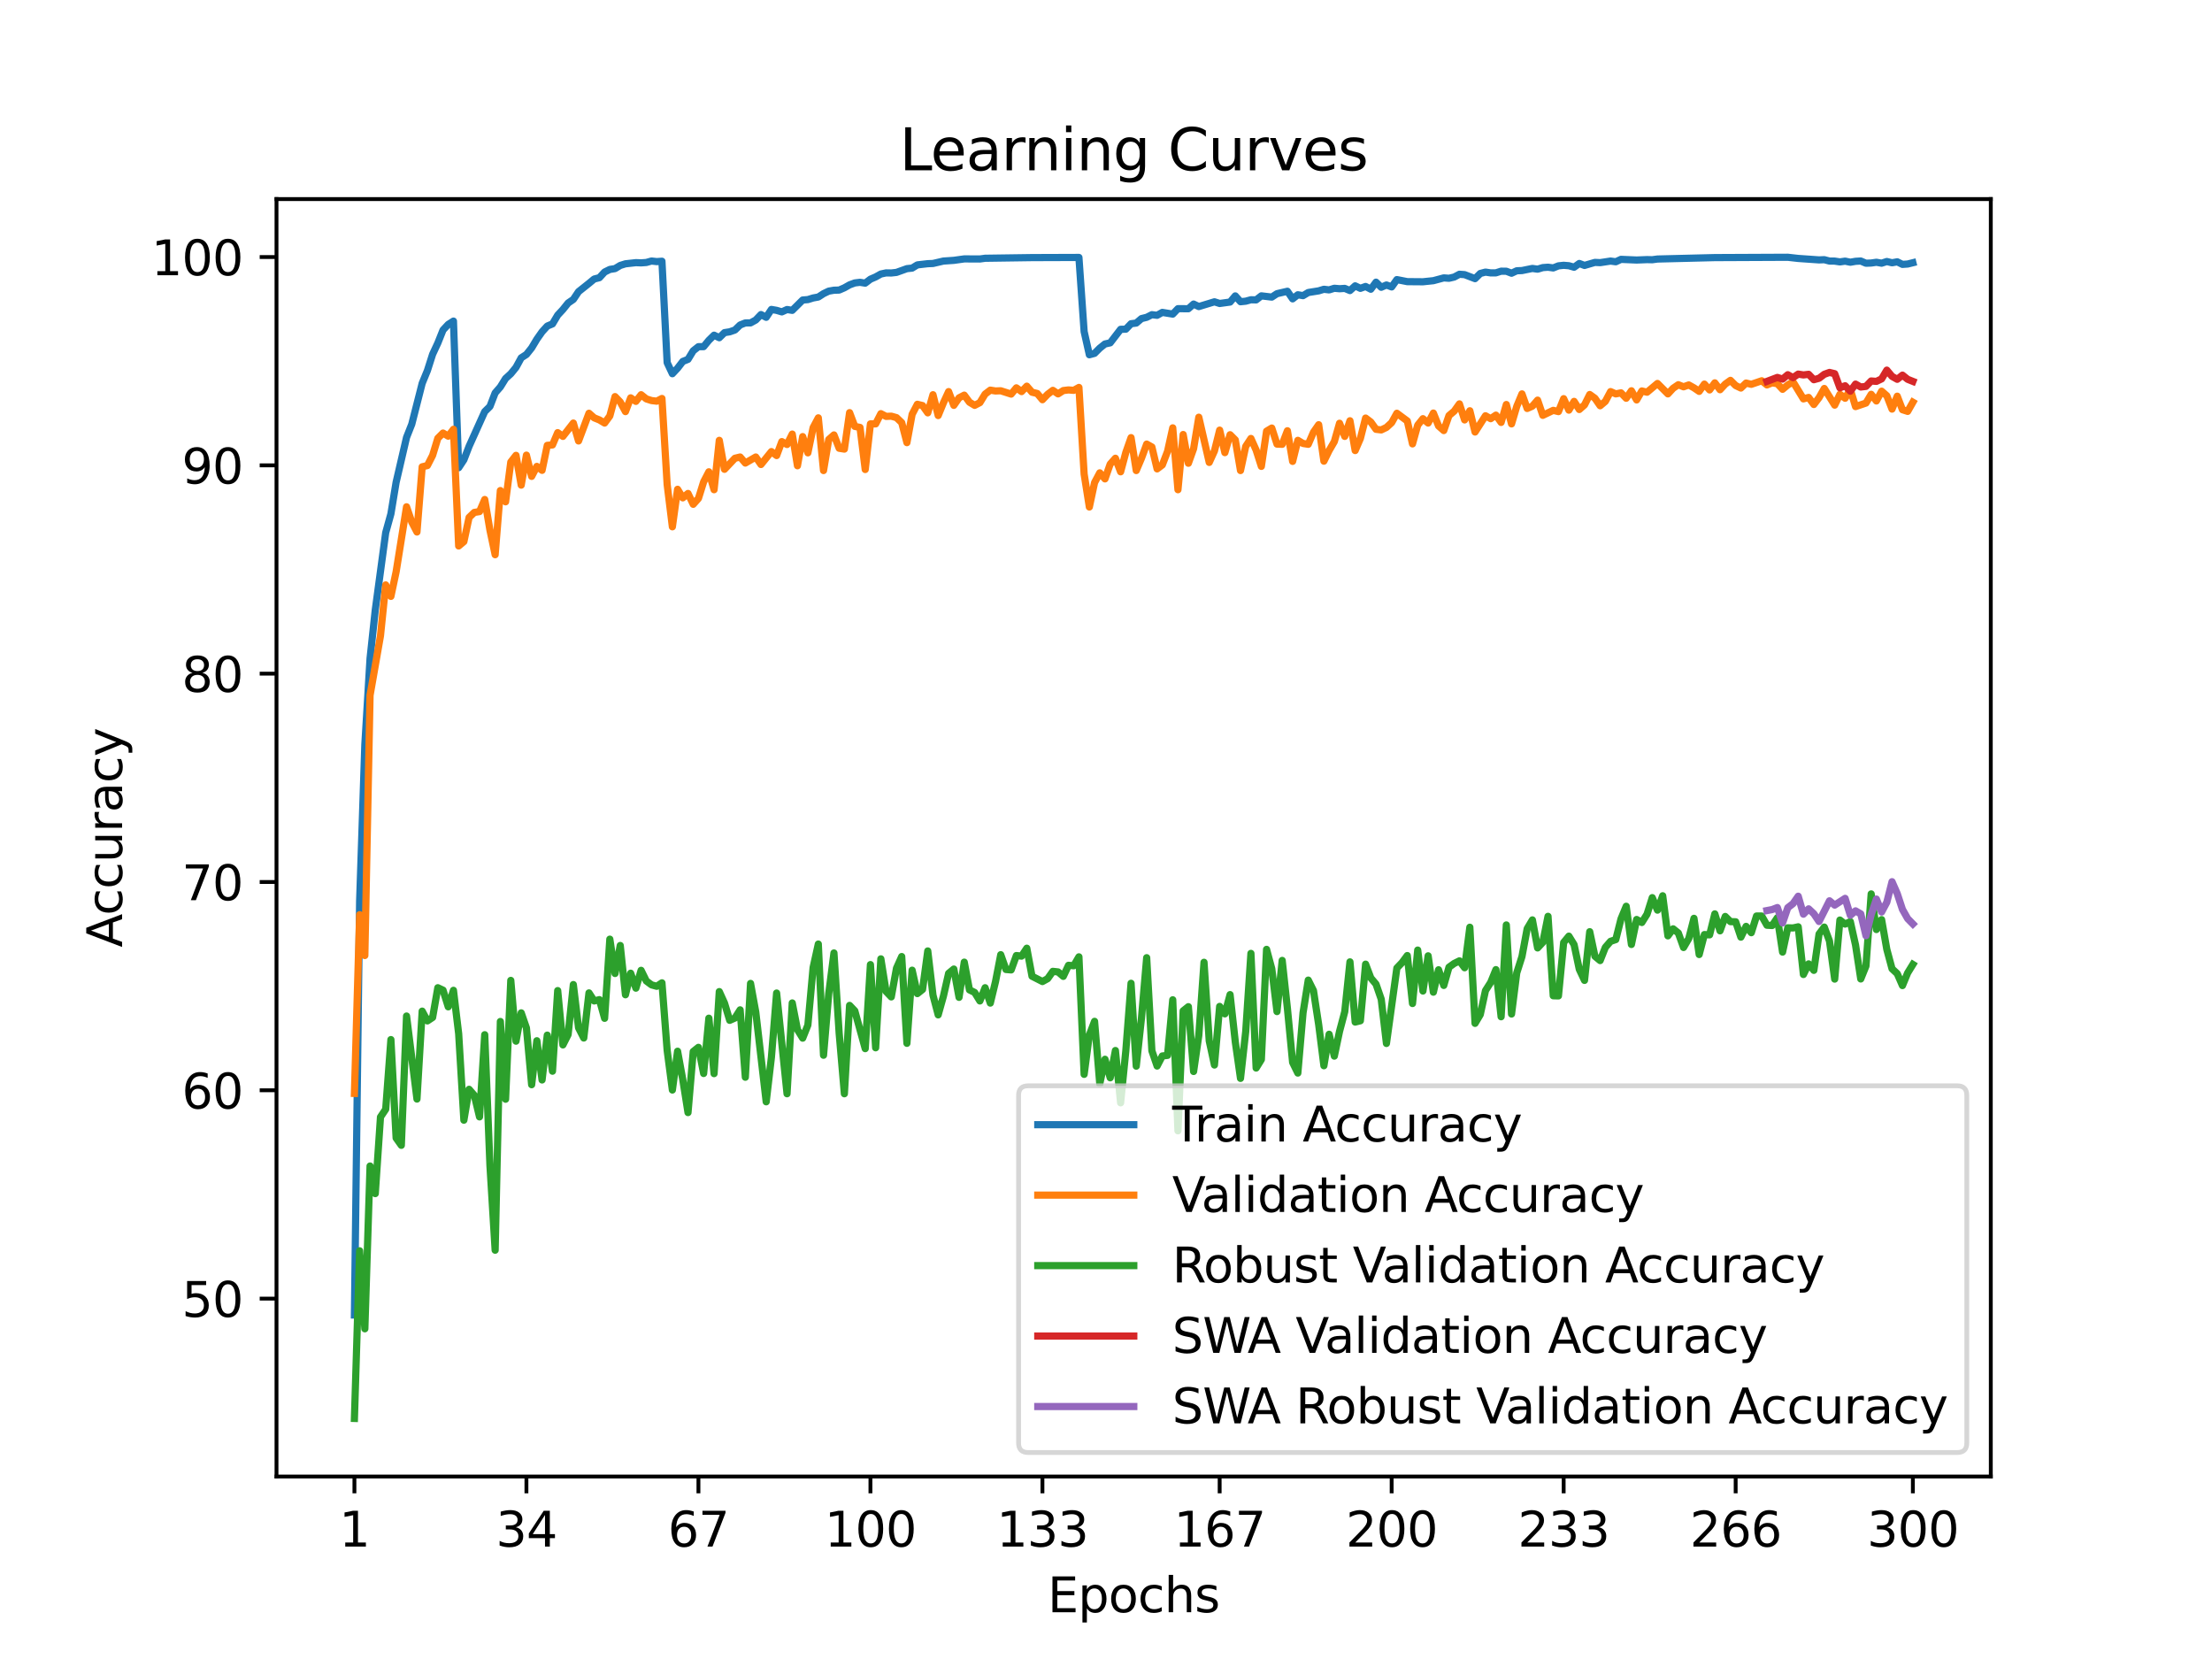 <?xml version="1.0" encoding="utf-8" standalone="no"?>
<!DOCTYPE svg PUBLIC "-//W3C//DTD SVG 1.1//EN"
  "http://www.w3.org/Graphics/SVG/1.1/DTD/svg11.dtd">
<svg xmlns:xlink="http://www.w3.org/1999/xlink" width="460.8pt" height="345.6pt" viewBox="0 0 460.8 345.6" xmlns="http://www.w3.org/2000/svg" version="1.1">
 <defs>
  <style type="text/css">*{stroke-linejoin: round; stroke-linecap: butt}</style>
 </defs>
 <g id="figure_1">
  <g id="patch_1">
   <path d="M 0 345.6 
L 460.8 345.6 
L 460.8 0 
L 0 0 
z
" style="fill: #ffffff"/>
  </g>
  <g id="axes_1">
   <g id="patch_2">
    <path d="M 57.6 307.584 
L 414.72 307.584 
L 414.72 41.472 
L 57.6 41.472 
z
" style="fill: #ffffff"/>
   </g>
   <g id="matplotlib.axis_1">
    <g id="xtick_1">
     <g id="line2d_1">
      <defs>
       <path id="m696a715a2b" d="M 0 0 
L 0 3.5 
" style="stroke: #000000; stroke-width: 0.8"/>
      </defs>
      <g>
       <use xlink:href="#m696a715a2b" x="73.833" y="307.584" style="stroke: #000000; stroke-width: 0.8"/>
      </g>
     </g>
     <g id="text_1">
      <!-- 1 -->
      <g transform="translate(70.651 322.182) scale(0.1 -0.1)">
       <defs>
        <path id="DejaVuSans-31" d="M 794 531 
L 1825 531 
L 1825 4091 
L 703 3866 
L 703 4441 
L 1819 4666 
L 2450 4666 
L 2450 531 
L 3481 531 
L 3481 0 
L 794 0 
L 794 531 
z
" transform="scale(0.016)"/>
       </defs>
       <use xlink:href="#DejaVuSans-31"/>
      </g>
     </g>
    </g>
    <g id="xtick_2">
     <g id="line2d_2">
      <g>
       <use xlink:href="#m696a715a2b" x="109.664" y="307.584" style="stroke: #000000; stroke-width: 0.8"/>
      </g>
     </g>
     <g id="text_2">
      <!-- 34 -->
      <g transform="translate(103.302 322.182) scale(0.1 -0.1)">
       <defs>
        <path id="DejaVuSans-33" d="M 2597 2516 
Q 3050 2419 3304 2112 
Q 3559 1806 3559 1356 
Q 3559 666 3084 287 
Q 2609 -91 1734 -91 
Q 1441 -91 1130 -33 
Q 819 25 488 141 
L 488 750 
Q 750 597 1062 519 
Q 1375 441 1716 441 
Q 2309 441 2620 675 
Q 2931 909 2931 1356 
Q 2931 1769 2642 2001 
Q 2353 2234 1838 2234 
L 1294 2234 
L 1294 2753 
L 1863 2753 
Q 2328 2753 2575 2939 
Q 2822 3125 2822 3475 
Q 2822 3834 2567 4026 
Q 2313 4219 1838 4219 
Q 1578 4219 1281 4162 
Q 984 4106 628 3988 
L 628 4550 
Q 988 4650 1302 4700 
Q 1616 4750 1894 4750 
Q 2613 4750 3031 4423 
Q 3450 4097 3450 3541 
Q 3450 3153 3228 2886 
Q 3006 2619 2597 2516 
z
" transform="scale(0.016)"/>
        <path id="DejaVuSans-34" d="M 2419 4116 
L 825 1625 
L 2419 1625 
L 2419 4116 
z
M 2253 4666 
L 3047 4666 
L 3047 1625 
L 3713 1625 
L 3713 1100 
L 3047 1100 
L 3047 0 
L 2419 0 
L 2419 1100 
L 313 1100 
L 313 1709 
L 2253 4666 
z
" transform="scale(0.016)"/>
       </defs>
       <use xlink:href="#DejaVuSans-33"/>
       <use xlink:href="#DejaVuSans-34" x="63.623"/>
      </g>
     </g>
    </g>
    <g id="xtick_3">
     <g id="line2d_3">
      <g>
       <use xlink:href="#m696a715a2b" x="145.496" y="307.584" style="stroke: #000000; stroke-width: 0.8"/>
      </g>
     </g>
     <g id="text_3">
      <!-- 67 -->
      <g transform="translate(139.133 322.182) scale(0.1 -0.1)">
       <defs>
        <path id="DejaVuSans-36" d="M 2113 2584 
Q 1688 2584 1439 2293 
Q 1191 2003 1191 1497 
Q 1191 994 1439 701 
Q 1688 409 2113 409 
Q 2538 409 2786 701 
Q 3034 994 3034 1497 
Q 3034 2003 2786 2293 
Q 2538 2584 2113 2584 
z
M 3366 4563 
L 3366 3988 
Q 3128 4100 2886 4159 
Q 2644 4219 2406 4219 
Q 1781 4219 1451 3797 
Q 1122 3375 1075 2522 
Q 1259 2794 1537 2939 
Q 1816 3084 2150 3084 
Q 2853 3084 3261 2657 
Q 3669 2231 3669 1497 
Q 3669 778 3244 343 
Q 2819 -91 2113 -91 
Q 1303 -91 875 529 
Q 447 1150 447 2328 
Q 447 3434 972 4092 
Q 1497 4750 2381 4750 
Q 2619 4750 2861 4703 
Q 3103 4656 3366 4563 
z
" transform="scale(0.016)"/>
        <path id="DejaVuSans-37" d="M 525 4666 
L 3525 4666 
L 3525 4397 
L 1831 0 
L 1172 0 
L 2766 4134 
L 525 4134 
L 525 4666 
z
" transform="scale(0.016)"/>
       </defs>
       <use xlink:href="#DejaVuSans-36"/>
       <use xlink:href="#DejaVuSans-37" x="63.623"/>
      </g>
     </g>
    </g>
    <g id="xtick_4">
     <g id="line2d_4">
      <g>
       <use xlink:href="#m696a715a2b" x="181.327" y="307.584" style="stroke: #000000; stroke-width: 0.8"/>
      </g>
     </g>
     <g id="text_4">
      <!-- 100 -->
      <g transform="translate(171.783 322.182) scale(0.1 -0.1)">
       <defs>
        <path id="DejaVuSans-30" d="M 2034 4250 
Q 1547 4250 1301 3770 
Q 1056 3291 1056 2328 
Q 1056 1369 1301 889 
Q 1547 409 2034 409 
Q 2525 409 2770 889 
Q 3016 1369 3016 2328 
Q 3016 3291 2770 3770 
Q 2525 4250 2034 4250 
z
M 2034 4750 
Q 2819 4750 3233 4129 
Q 3647 3509 3647 2328 
Q 3647 1150 3233 529 
Q 2819 -91 2034 -91 
Q 1250 -91 836 529 
Q 422 1150 422 2328 
Q 422 3509 836 4129 
Q 1250 4750 2034 4750 
z
" transform="scale(0.016)"/>
       </defs>
       <use xlink:href="#DejaVuSans-31"/>
       <use xlink:href="#DejaVuSans-30" x="63.623"/>
       <use xlink:href="#DejaVuSans-30" x="127.246"/>
      </g>
     </g>
    </g>
    <g id="xtick_5">
     <g id="line2d_5">
      <g>
       <use xlink:href="#m696a715a2b" x="217.158" y="307.584" style="stroke: #000000; stroke-width: 0.8"/>
      </g>
     </g>
     <g id="text_5">
      <!-- 133 -->
      <g transform="translate(207.615 322.182) scale(0.1 -0.1)">
       <use xlink:href="#DejaVuSans-31"/>
       <use xlink:href="#DejaVuSans-33" x="63.623"/>
       <use xlink:href="#DejaVuSans-33" x="127.246"/>
      </g>
     </g>
    </g>
    <g id="xtick_6">
     <g id="line2d_6">
      <g>
       <use xlink:href="#m696a715a2b" x="254.076" y="307.584" style="stroke: #000000; stroke-width: 0.8"/>
      </g>
     </g>
     <g id="text_6">
      <!-- 167 -->
      <g transform="translate(244.532 322.182) scale(0.1 -0.1)">
       <use xlink:href="#DejaVuSans-31"/>
       <use xlink:href="#DejaVuSans-36" x="63.623"/>
       <use xlink:href="#DejaVuSans-37" x="127.246"/>
      </g>
     </g>
    </g>
    <g id="xtick_7">
     <g id="line2d_7">
      <g>
       <use xlink:href="#m696a715a2b" x="289.907" y="307.584" style="stroke: #000000; stroke-width: 0.8"/>
      </g>
     </g>
     <g id="text_7">
      <!-- 200 -->
      <g transform="translate(280.363 322.182) scale(0.1 -0.1)">
       <defs>
        <path id="DejaVuSans-32" d="M 1228 531 
L 3431 531 
L 3431 0 
L 469 0 
L 469 531 
Q 828 903 1448 1529 
Q 2069 2156 2228 2338 
Q 2531 2678 2651 2914 
Q 2772 3150 2772 3378 
Q 2772 3750 2511 3984 
Q 2250 4219 1831 4219 
Q 1534 4219 1204 4116 
Q 875 4013 500 3803 
L 500 4441 
Q 881 4594 1212 4672 
Q 1544 4750 1819 4750 
Q 2544 4750 2975 4387 
Q 3406 4025 3406 3419 
Q 3406 3131 3298 2873 
Q 3191 2616 2906 2266 
Q 2828 2175 2409 1742 
Q 1991 1309 1228 531 
z
" transform="scale(0.016)"/>
       </defs>
       <use xlink:href="#DejaVuSans-32"/>
       <use xlink:href="#DejaVuSans-30" x="63.623"/>
       <use xlink:href="#DejaVuSans-30" x="127.246"/>
      </g>
     </g>
    </g>
    <g id="xtick_8">
     <g id="line2d_8">
      <g>
       <use xlink:href="#m696a715a2b" x="325.739" y="307.584" style="stroke: #000000; stroke-width: 0.8"/>
      </g>
     </g>
     <g id="text_8">
      <!-- 233 -->
      <g transform="translate(316.195 322.182) scale(0.1 -0.1)">
       <use xlink:href="#DejaVuSans-32"/>
       <use xlink:href="#DejaVuSans-33" x="63.623"/>
       <use xlink:href="#DejaVuSans-33" x="127.246"/>
      </g>
     </g>
    </g>
    <g id="xtick_9">
     <g id="line2d_9">
      <g>
       <use xlink:href="#m696a715a2b" x="361.57" y="307.584" style="stroke: #000000; stroke-width: 0.8"/>
      </g>
     </g>
     <g id="text_9">
      <!-- 266 -->
      <g transform="translate(352.026 322.182) scale(0.1 -0.1)">
       <use xlink:href="#DejaVuSans-32"/>
       <use xlink:href="#DejaVuSans-36" x="63.623"/>
       <use xlink:href="#DejaVuSans-36" x="127.246"/>
      </g>
     </g>
    </g>
    <g id="xtick_10">
     <g id="line2d_10">
      <g>
       <use xlink:href="#m696a715a2b" x="398.487" y="307.584" style="stroke: #000000; stroke-width: 0.8"/>
      </g>
     </g>
     <g id="text_10">
      <!-- 300 -->
      <g transform="translate(388.944 322.182) scale(0.1 -0.1)">
       <use xlink:href="#DejaVuSans-33"/>
       <use xlink:href="#DejaVuSans-30" x="63.623"/>
       <use xlink:href="#DejaVuSans-30" x="127.246"/>
      </g>
     </g>
    </g>
    <g id="text_11">
     <!-- Epochs -->
     <g transform="translate(218.244 335.861) scale(0.1 -0.1)">
      <defs>
       <path id="DejaVuSans-45" d="M 628 4666 
L 3578 4666 
L 3578 4134 
L 1259 4134 
L 1259 2753 
L 3481 2753 
L 3481 2222 
L 1259 2222 
L 1259 531 
L 3634 531 
L 3634 0 
L 628 0 
L 628 4666 
z
" transform="scale(0.016)"/>
       <path id="DejaVuSans-70" d="M 1159 525 
L 1159 -1331 
L 581 -1331 
L 581 3500 
L 1159 3500 
L 1159 2969 
Q 1341 3281 1617 3432 
Q 1894 3584 2278 3584 
Q 2916 3584 3314 3078 
Q 3713 2572 3713 1747 
Q 3713 922 3314 415 
Q 2916 -91 2278 -91 
Q 1894 -91 1617 61 
Q 1341 213 1159 525 
z
M 3116 1747 
Q 3116 2381 2855 2742 
Q 2594 3103 2138 3103 
Q 1681 3103 1420 2742 
Q 1159 2381 1159 1747 
Q 1159 1113 1420 752 
Q 1681 391 2138 391 
Q 2594 391 2855 752 
Q 3116 1113 3116 1747 
z
" transform="scale(0.016)"/>
       <path id="DejaVuSans-6f" d="M 1959 3097 
Q 1497 3097 1228 2736 
Q 959 2375 959 1747 
Q 959 1119 1226 758 
Q 1494 397 1959 397 
Q 2419 397 2687 759 
Q 2956 1122 2956 1747 
Q 2956 2369 2687 2733 
Q 2419 3097 1959 3097 
z
M 1959 3584 
Q 2709 3584 3137 3096 
Q 3566 2609 3566 1747 
Q 3566 888 3137 398 
Q 2709 -91 1959 -91 
Q 1206 -91 779 398 
Q 353 888 353 1747 
Q 353 2609 779 3096 
Q 1206 3584 1959 3584 
z
" transform="scale(0.016)"/>
       <path id="DejaVuSans-63" d="M 3122 3366 
L 3122 2828 
Q 2878 2963 2633 3030 
Q 2388 3097 2138 3097 
Q 1578 3097 1268 2742 
Q 959 2388 959 1747 
Q 959 1106 1268 751 
Q 1578 397 2138 397 
Q 2388 397 2633 464 
Q 2878 531 3122 666 
L 3122 134 
Q 2881 22 2623 -34 
Q 2366 -91 2075 -91 
Q 1284 -91 818 406 
Q 353 903 353 1747 
Q 353 2603 823 3093 
Q 1294 3584 2113 3584 
Q 2378 3584 2631 3529 
Q 2884 3475 3122 3366 
z
" transform="scale(0.016)"/>
       <path id="DejaVuSans-68" d="M 3513 2113 
L 3513 0 
L 2938 0 
L 2938 2094 
Q 2938 2591 2744 2837 
Q 2550 3084 2163 3084 
Q 1697 3084 1428 2787 
Q 1159 2491 1159 1978 
L 1159 0 
L 581 0 
L 581 4863 
L 1159 4863 
L 1159 2956 
Q 1366 3272 1645 3428 
Q 1925 3584 2291 3584 
Q 2894 3584 3203 3211 
Q 3513 2838 3513 2113 
z
" transform="scale(0.016)"/>
       <path id="DejaVuSans-73" d="M 2834 3397 
L 2834 2853 
Q 2591 2978 2328 3040 
Q 2066 3103 1784 3103 
Q 1356 3103 1142 2972 
Q 928 2841 928 2578 
Q 928 2378 1081 2264 
Q 1234 2150 1697 2047 
L 1894 2003 
Q 2506 1872 2764 1633 
Q 3022 1394 3022 966 
Q 3022 478 2636 193 
Q 2250 -91 1575 -91 
Q 1294 -91 989 -36 
Q 684 19 347 128 
L 347 722 
Q 666 556 975 473 
Q 1284 391 1588 391 
Q 1994 391 2212 530 
Q 2431 669 2431 922 
Q 2431 1156 2273 1281 
Q 2116 1406 1581 1522 
L 1381 1569 
Q 847 1681 609 1914 
Q 372 2147 372 2553 
Q 372 3047 722 3315 
Q 1072 3584 1716 3584 
Q 2034 3584 2315 3537 
Q 2597 3491 2834 3397 
z
" transform="scale(0.016)"/>
      </defs>
      <use xlink:href="#DejaVuSans-45"/>
      <use xlink:href="#DejaVuSans-70" x="63.184"/>
      <use xlink:href="#DejaVuSans-6f" x="126.66"/>
      <use xlink:href="#DejaVuSans-63" x="187.842"/>
      <use xlink:href="#DejaVuSans-68" x="242.822"/>
      <use xlink:href="#DejaVuSans-73" x="306.201"/>
     </g>
    </g>
   </g>
   <g id="matplotlib.axis_2">
    <g id="ytick_1">
     <g id="line2d_11">
      <defs>
       <path id="mb0ec011f3f" d="M 0 0 
L -3.5 0 
" style="stroke: #000000; stroke-width: 0.8"/>
      </defs>
      <g>
       <use xlink:href="#mb0ec011f3f" x="57.6" y="270.527" style="stroke: #000000; stroke-width: 0.8"/>
      </g>
     </g>
     <g id="text_12">
      <!-- 50 -->
      <g transform="translate(37.875 274.326) scale(0.1 -0.1)">
       <defs>
        <path id="DejaVuSans-35" d="M 691 4666 
L 3169 4666 
L 3169 4134 
L 1269 4134 
L 1269 2991 
Q 1406 3038 1543 3061 
Q 1681 3084 1819 3084 
Q 2600 3084 3056 2656 
Q 3513 2228 3513 1497 
Q 3513 744 3044 326 
Q 2575 -91 1722 -91 
Q 1428 -91 1123 -41 
Q 819 9 494 109 
L 494 744 
Q 775 591 1075 516 
Q 1375 441 1709 441 
Q 2250 441 2565 725 
Q 2881 1009 2881 1497 
Q 2881 1984 2565 2268 
Q 2250 2553 1709 2553 
Q 1456 2553 1204 2497 
Q 953 2441 691 2322 
L 691 4666 
z
" transform="scale(0.016)"/>
       </defs>
       <use xlink:href="#DejaVuSans-35"/>
       <use xlink:href="#DejaVuSans-30" x="63.623"/>
      </g>
     </g>
    </g>
    <g id="ytick_2">
     <g id="line2d_12">
      <g>
       <use xlink:href="#mb0ec011f3f" x="57.6" y="227.13" style="stroke: #000000; stroke-width: 0.8"/>
      </g>
     </g>
     <g id="text_13">
      <!-- 60 -->
      <g transform="translate(37.875 230.929) scale(0.1 -0.1)">
       <use xlink:href="#DejaVuSans-36"/>
       <use xlink:href="#DejaVuSans-30" x="63.623"/>
      </g>
     </g>
    </g>
    <g id="ytick_3">
     <g id="line2d_13">
      <g>
       <use xlink:href="#mb0ec011f3f" x="57.6" y="183.733" style="stroke: #000000; stroke-width: 0.8"/>
      </g>
     </g>
     <g id="text_14">
      <!-- 70 -->
      <g transform="translate(37.875 187.532) scale(0.1 -0.1)">
       <use xlink:href="#DejaVuSans-37"/>
       <use xlink:href="#DejaVuSans-30" x="63.623"/>
      </g>
     </g>
    </g>
    <g id="ytick_4">
     <g id="line2d_14">
      <g>
       <use xlink:href="#mb0ec011f3f" x="57.6" y="140.336" style="stroke: #000000; stroke-width: 0.8"/>
      </g>
     </g>
     <g id="text_15">
      <!-- 80 -->
      <g transform="translate(37.875 144.135) scale(0.1 -0.1)">
       <defs>
        <path id="DejaVuSans-38" d="M 2034 2216 
Q 1584 2216 1326 1975 
Q 1069 1734 1069 1313 
Q 1069 891 1326 650 
Q 1584 409 2034 409 
Q 2484 409 2743 651 
Q 3003 894 3003 1313 
Q 3003 1734 2745 1975 
Q 2488 2216 2034 2216 
z
M 1403 2484 
Q 997 2584 770 2862 
Q 544 3141 544 3541 
Q 544 4100 942 4425 
Q 1341 4750 2034 4750 
Q 2731 4750 3128 4425 
Q 3525 4100 3525 3541 
Q 3525 3141 3298 2862 
Q 3072 2584 2669 2484 
Q 3125 2378 3379 2068 
Q 3634 1759 3634 1313 
Q 3634 634 3220 271 
Q 2806 -91 2034 -91 
Q 1263 -91 848 271 
Q 434 634 434 1313 
Q 434 1759 690 2068 
Q 947 2378 1403 2484 
z
M 1172 3481 
Q 1172 3119 1398 2916 
Q 1625 2713 2034 2713 
Q 2441 2713 2670 2916 
Q 2900 3119 2900 3481 
Q 2900 3844 2670 4047 
Q 2441 4250 2034 4250 
Q 1625 4250 1398 4047 
Q 1172 3844 1172 3481 
z
" transform="scale(0.016)"/>
       </defs>
       <use xlink:href="#DejaVuSans-38"/>
       <use xlink:href="#DejaVuSans-30" x="63.623"/>
      </g>
     </g>
    </g>
    <g id="ytick_5">
     <g id="line2d_15">
      <g>
       <use xlink:href="#mb0ec011f3f" x="57.6" y="96.939" style="stroke: #000000; stroke-width: 0.8"/>
      </g>
     </g>
     <g id="text_16">
      <!-- 90 -->
      <g transform="translate(37.875 100.738) scale(0.1 -0.1)">
       <defs>
        <path id="DejaVuSans-39" d="M 703 97 
L 703 672 
Q 941 559 1184 500 
Q 1428 441 1663 441 
Q 2288 441 2617 861 
Q 2947 1281 2994 2138 
Q 2813 1869 2534 1725 
Q 2256 1581 1919 1581 
Q 1219 1581 811 2004 
Q 403 2428 403 3163 
Q 403 3881 828 4315 
Q 1253 4750 1959 4750 
Q 2769 4750 3195 4129 
Q 3622 3509 3622 2328 
Q 3622 1225 3098 567 
Q 2575 -91 1691 -91 
Q 1453 -91 1209 -44 
Q 966 3 703 97 
z
M 1959 2075 
Q 2384 2075 2632 2365 
Q 2881 2656 2881 3163 
Q 2881 3666 2632 3958 
Q 2384 4250 1959 4250 
Q 1534 4250 1286 3958 
Q 1038 3666 1038 3163 
Q 1038 2656 1286 2365 
Q 1534 2075 1959 2075 
z
" transform="scale(0.016)"/>
       </defs>
       <use xlink:href="#DejaVuSans-39"/>
       <use xlink:href="#DejaVuSans-30" x="63.623"/>
      </g>
     </g>
    </g>
    <g id="ytick_6">
     <g id="line2d_16">
      <g>
       <use xlink:href="#mb0ec011f3f" x="57.6" y="53.542" style="stroke: #000000; stroke-width: 0.8"/>
      </g>
     </g>
     <g id="text_17">
      <!-- 100 -->
      <g transform="translate(31.512 57.341) scale(0.1 -0.1)">
       <use xlink:href="#DejaVuSans-31"/>
       <use xlink:href="#DejaVuSans-30" x="63.623"/>
       <use xlink:href="#DejaVuSans-30" x="127.246"/>
      </g>
     </g>
    </g>
    <g id="text_18">
     <!-- Accuracy -->
     <g transform="translate(25.433 197.356) rotate(-90) scale(0.1 -0.1)">
      <defs>
       <path id="DejaVuSans-41" d="M 2188 4044 
L 1331 1722 
L 3047 1722 
L 2188 4044 
z
M 1831 4666 
L 2547 4666 
L 4325 0 
L 3669 0 
L 3244 1197 
L 1141 1197 
L 716 0 
L 50 0 
L 1831 4666 
z
" transform="scale(0.016)"/>
       <path id="DejaVuSans-75" d="M 544 1381 
L 544 3500 
L 1119 3500 
L 1119 1403 
Q 1119 906 1312 657 
Q 1506 409 1894 409 
Q 2359 409 2629 706 
Q 2900 1003 2900 1516 
L 2900 3500 
L 3475 3500 
L 3475 0 
L 2900 0 
L 2900 538 
Q 2691 219 2414 64 
Q 2138 -91 1772 -91 
Q 1169 -91 856 284 
Q 544 659 544 1381 
z
M 1991 3584 
L 1991 3584 
z
" transform="scale(0.016)"/>
       <path id="DejaVuSans-72" d="M 2631 2963 
Q 2534 3019 2420 3045 
Q 2306 3072 2169 3072 
Q 1681 3072 1420 2755 
Q 1159 2438 1159 1844 
L 1159 0 
L 581 0 
L 581 3500 
L 1159 3500 
L 1159 2956 
Q 1341 3275 1631 3429 
Q 1922 3584 2338 3584 
Q 2397 3584 2469 3576 
Q 2541 3569 2628 3553 
L 2631 2963 
z
" transform="scale(0.016)"/>
       <path id="DejaVuSans-61" d="M 2194 1759 
Q 1497 1759 1228 1600 
Q 959 1441 959 1056 
Q 959 750 1161 570 
Q 1363 391 1709 391 
Q 2188 391 2477 730 
Q 2766 1069 2766 1631 
L 2766 1759 
L 2194 1759 
z
M 3341 1997 
L 3341 0 
L 2766 0 
L 2766 531 
Q 2569 213 2275 61 
Q 1981 -91 1556 -91 
Q 1019 -91 701 211 
Q 384 513 384 1019 
Q 384 1609 779 1909 
Q 1175 2209 1959 2209 
L 2766 2209 
L 2766 2266 
Q 2766 2663 2505 2880 
Q 2244 3097 1772 3097 
Q 1472 3097 1187 3025 
Q 903 2953 641 2809 
L 641 3341 
Q 956 3463 1253 3523 
Q 1550 3584 1831 3584 
Q 2591 3584 2966 3190 
Q 3341 2797 3341 1997 
z
" transform="scale(0.016)"/>
       <path id="DejaVuSans-79" d="M 2059 -325 
Q 1816 -950 1584 -1140 
Q 1353 -1331 966 -1331 
L 506 -1331 
L 506 -850 
L 844 -850 
Q 1081 -850 1212 -737 
Q 1344 -625 1503 -206 
L 1606 56 
L 191 3500 
L 800 3500 
L 1894 763 
L 2988 3500 
L 3597 3500 
L 2059 -325 
z
" transform="scale(0.016)"/>
      </defs>
      <use xlink:href="#DejaVuSans-41"/>
      <use xlink:href="#DejaVuSans-63" x="66.658"/>
      <use xlink:href="#DejaVuSans-63" x="121.639"/>
      <use xlink:href="#DejaVuSans-75" x="176.619"/>
      <use xlink:href="#DejaVuSans-72" x="239.998"/>
      <use xlink:href="#DejaVuSans-61" x="281.111"/>
      <use xlink:href="#DejaVuSans-63" x="342.391"/>
      <use xlink:href="#DejaVuSans-79" x="397.371"/>
     </g>
    </g>
   </g>
   <g id="line2d_17">
    <path d="M 73.833 273.938 
L 74.919 187.7 
L 76.004 155.134 
L 77.09 137.168 
L 78.176 127.065 
L 80.348 110.965 
L 81.433 107.042 
L 82.519 100.463 
L 84.691 91.115 
L 85.777 88.372 
L 87.948 79.849 
L 89.034 77.202 
L 90.12 73.8 
L 91.206 71.465 
L 92.291 68.748 
L 93.377 67.585 
L 94.463 66.891 
L 95.549 97.434 
L 96.635 95.785 
L 97.72 92.973 
L 100.978 85.743 
L 102.064 84.675 
L 103.149 81.854 
L 104.235 80.604 
L 105.321 78.851 
L 106.407 77.862 
L 107.493 76.534 
L 108.578 74.546 
L 109.664 73.843 
L 110.75 72.48 
L 111.836 70.666 
L 112.922 69.122 
L 114.007 67.924 
L 115.093 67.472 
L 116.179 65.65 
L 117.265 64.478 
L 118.351 63.124 
L 119.436 62.378 
L 120.522 60.755 
L 122.694 59.027 
L 123.78 58.125 
L 124.865 57.847 
L 125.951 56.667 
L 127.037 56.128 
L 128.123 55.955 
L 129.209 55.295 
L 130.294 54.957 
L 132.466 54.714 
L 133.552 54.757 
L 134.638 54.679 
L 135.723 54.375 
L 136.809 54.497 
L 137.895 54.419 
L 138.981 75.544 
L 140.067 77.853 
L 141.152 76.699 
L 142.238 75.293 
L 143.324 74.859 
L 144.41 73.079 
L 145.496 72.22 
L 146.581 72.211 
L 147.667 70.892 
L 148.753 69.825 
L 149.839 70.354 
L 150.925 69.295 
L 152.01 69.122 
L 153.096 68.748 
L 154.182 67.698 
L 155.268 67.273 
L 156.354 67.264 
L 157.439 66.665 
L 158.525 65.528 
L 159.611 66.101 
L 160.697 64.461 
L 161.783 64.652 
L 162.868 64.973 
L 163.954 64.478 
L 165.04 64.652 
L 167.212 62.499 
L 168.297 62.412 
L 169.383 62.074 
L 170.469 61.874 
L 171.555 61.171 
L 172.641 60.65 
L 173.726 60.459 
L 174.812 60.425 
L 175.898 59.956 
L 176.984 59.34 
L 178.07 58.941 
L 179.155 58.81 
L 180.241 58.984 
L 181.327 58.159 
L 182.413 57.691 
L 183.499 57.083 
L 184.584 56.849 
L 185.67 56.866 
L 186.756 56.745 
L 188.928 55.964 
L 190.013 55.851 
L 191.099 55.182 
L 193.271 54.931 
L 194.357 54.887 
L 196.528 54.384 
L 198.7 54.236 
L 200.871 53.933 
L 204.129 53.95 
L 205.215 53.802 
L 214.987 53.663 
L 224.759 53.629 
L 225.845 69.078 
L 226.931 73.904 
L 228.016 73.609 
L 229.102 72.524 
L 230.188 71.656 
L 231.274 71.422 
L 233.445 68.601 
L 234.531 68.575 
L 235.617 67.438 
L 236.703 67.299 
L 237.789 66.37 
L 238.875 66.101 
L 239.96 65.554 
L 241.046 65.684 
L 242.132 65.077 
L 244.304 65.433 
L 245.389 64.304 
L 247.561 64.313 
L 248.647 63.341 
L 249.733 63.862 
L 252.99 62.872 
L 254.076 63.22 
L 256.247 62.924 
L 257.333 61.64 
L 258.419 62.855 
L 259.505 62.742 
L 260.591 62.447 
L 261.676 62.473 
L 262.762 61.631 
L 264.934 61.892 
L 266.02 61.18 
L 268.191 60.676 
L 269.277 62.256 
L 270.363 61.406 
L 271.449 61.588 
L 272.534 60.937 
L 274.706 60.59 
L 275.792 60.26 
L 276.878 60.39 
L 277.963 60.052 
L 279.049 60.147 
L 280.135 60.078 
L 281.221 60.529 
L 282.307 59.548 
L 283.392 60.069 
L 284.478 59.678 
L 285.564 60.251 
L 286.65 58.784 
L 287.736 59.843 
L 288.821 59.366 
L 289.907 59.774 
L 290.993 58.246 
L 293.165 58.671 
L 296.422 58.698 
L 298.594 58.472 
L 300.765 57.89 
L 301.851 57.968 
L 302.937 57.717 
L 304.023 57.135 
L 305.108 57.213 
L 307.28 58.047 
L 308.366 56.97 
L 309.452 56.684 
L 310.537 56.849 
L 311.623 56.84 
L 312.709 56.493 
L 313.795 56.502 
L 314.881 56.918 
L 315.966 56.406 
L 317.052 56.363 
L 319.224 55.92 
L 320.31 56.076 
L 321.395 55.747 
L 322.481 55.668 
L 323.567 55.816 
L 324.653 55.382 
L 325.739 55.269 
L 326.824 55.356 
L 327.91 55.668 
L 328.996 54.887 
L 330.082 55.295 
L 332.253 54.662 
L 333.339 54.714 
L 335.511 54.384 
L 336.597 54.531 
L 337.682 54.028 
L 340.94 54.167 
L 343.111 54.08 
L 344.197 54.106 
L 345.283 53.959 
L 357.227 53.663 
L 372.428 53.594 
L 374.6 53.837 
L 378.943 54.141 
L 380.029 54.097 
L 381.114 54.384 
L 382.2 54.393 
L 383.286 54.557 
L 384.372 54.401 
L 385.458 54.627 
L 386.543 54.436 
L 387.629 54.375 
L 388.715 54.835 
L 389.801 54.792 
L 390.887 54.636 
L 391.972 54.827 
L 393.058 54.479 
L 394.144 54.74 
L 395.23 54.54 
L 396.316 55.078 
L 397.401 55 
L 398.487 54.731 
L 398.487 54.731 
" clip-path="url(#pd496d85282)" style="fill: none; stroke: #1f77b4; stroke-width: 1.5; stroke-linecap: square"/>
   </g>
   <g id="line2d_18">
    <path d="M 73.833 227.781 
L 74.919 190.546 
L 76.004 199.052 
L 77.09 144.849 
L 79.262 132.438 
L 80.348 121.849 
L 81.433 124.236 
L 82.519 119.115 
L 84.691 105.575 
L 85.777 108.743 
L 86.862 110.826 
L 87.948 97.243 
L 89.034 96.982 
L 90.12 94.856 
L 91.206 91.297 
L 92.291 90.212 
L 93.377 90.863 
L 94.463 89.431 
L 95.549 113.734 
L 96.635 112.822 
L 97.72 107.788 
L 98.806 106.747 
L 99.892 106.573 
L 100.978 104.056 
L 102.064 110.435 
L 103.149 115.556 
L 104.235 102.19 
L 105.321 104.533 
L 106.407 96.245 
L 107.493 94.856 
L 108.578 101.062 
L 109.664 94.813 
L 110.75 99.239 
L 111.836 97.156 
L 112.922 97.981 
L 114.007 92.773 
L 115.093 92.686 
L 116.179 90.126 
L 117.265 90.907 
L 119.436 88.129 
L 120.522 91.862 
L 122.694 86.09 
L 123.78 87.044 
L 124.865 87.478 
L 125.951 88.129 
L 127.037 86.654 
L 128.123 82.618 
L 129.209 83.746 
L 130.294 85.743 
L 131.38 82.878 
L 132.466 83.616 
L 133.552 82.227 
L 134.638 83.095 
L 135.723 83.443 
L 136.809 83.573 
L 137.895 83.009 
L 138.981 100.932 
L 140.067 109.741 
L 141.152 101.93 
L 142.238 103.709 
L 143.324 102.798 
L 144.41 105.054 
L 145.496 103.839 
L 146.581 100.367 
L 147.667 98.284 
L 148.753 102.016 
L 149.839 91.731 
L 150.925 97.764 
L 153.096 95.464 
L 154.182 95.203 
L 155.268 96.462 
L 157.439 95.203 
L 158.525 96.765 
L 160.697 94.075 
L 161.783 94.899 
L 162.868 91.992 
L 163.954 92.599 
L 165.04 90.429 
L 166.126 97.026 
L 167.212 90.95 
L 168.297 94.335 
L 169.383 89.084 
L 170.469 87.044 
L 171.555 98.024 
L 172.641 91.558 
L 173.726 90.603 
L 174.812 93.38 
L 175.898 93.554 
L 176.984 85.96 
L 178.07 88.824 
L 179.155 89.041 
L 180.241 97.807 
L 181.327 88.303 
L 182.413 88.303 
L 183.499 86.177 
L 184.584 86.741 
L 185.67 86.697 
L 186.756 87.001 
L 187.842 88.043 
L 188.928 92.209 
L 190.013 86.307 
L 191.099 84.224 
L 192.185 84.484 
L 193.271 86.003 
L 194.357 82.227 
L 195.442 86.567 
L 196.528 83.92 
L 197.614 81.576 
L 198.7 84.441 
L 199.786 82.878 
L 200.871 82.314 
L 201.957 83.79 
L 203.043 84.441 
L 204.129 83.876 
L 205.215 82.097 
L 206.3 81.273 
L 207.386 81.446 
L 208.472 81.403 
L 210.644 82.097 
L 211.729 80.795 
L 212.815 81.576 
L 213.901 80.448 
L 214.987 81.707 
L 216.073 81.967 
L 217.158 83.269 
L 218.244 82.141 
L 219.33 81.316 
L 220.416 82.054 
L 221.502 81.359 
L 222.587 81.229 
L 223.673 81.316 
L 224.759 80.709 
L 225.845 98.762 
L 226.931 105.618 
L 228.016 100.541 
L 229.102 98.501 
L 230.188 99.76 
L 231.274 96.679 
L 232.36 95.464 
L 233.445 98.284 
L 234.531 94.248 
L 235.617 91.167 
L 236.703 98.024 
L 237.789 95.464 
L 238.875 92.513 
L 239.96 93.12 
L 241.046 97.677 
L 242.132 96.852 
L 243.218 94.031 
L 244.304 89.128 
L 245.389 102.016 
L 246.475 90.516 
L 247.561 96.505 
L 248.647 93.467 
L 249.733 86.914 
L 251.904 96.331 
L 252.99 93.945 
L 254.076 89.605 
L 255.162 94.292 
L 256.247 90.56 
L 257.333 91.645 
L 258.419 98.024 
L 259.505 92.99 
L 260.591 91.341 
L 261.676 93.771 
L 262.762 97.156 
L 263.848 89.822 
L 264.934 89.171 
L 266.02 92.513 
L 267.105 92.556 
L 268.191 89.735 
L 269.277 96.114 
L 270.363 91.731 
L 271.449 92.382 
L 272.534 92.556 
L 273.62 90.039 
L 274.706 88.477 
L 275.792 96.071 
L 276.878 93.858 
L 277.963 91.992 
L 279.049 88.173 
L 280.135 90.907 
L 281.221 87.652 
L 282.307 93.858 
L 283.392 91.341 
L 284.478 87.088 
L 285.564 87.912 
L 286.65 89.431 
L 287.736 89.562 
L 288.821 89.041 
L 289.907 88.043 
L 290.993 86.09 
L 293.165 87.695 
L 294.25 92.469 
L 295.336 88.563 
L 296.422 87.218 
L 297.508 88.129 
L 298.594 86.046 
L 299.679 88.737 
L 300.765 89.692 
L 301.851 86.567 
L 302.937 85.656 
L 304.023 84.137 
L 305.108 87.478 
L 306.194 85.569 
L 307.28 89.995 
L 309.452 86.611 
L 310.537 87.218 
L 311.623 86.48 
L 312.709 87.999 
L 313.795 84.267 
L 314.881 88.303 
L 315.966 84.658 
L 317.052 82.054 
L 318.138 85.092 
L 319.224 84.614 
L 320.31 83.356 
L 321.395 86.524 
L 323.567 85.482 
L 324.653 85.743 
L 325.739 83.052 
L 326.824 85.439 
L 327.91 83.616 
L 328.996 85.309 
L 330.082 84.354 
L 331.168 82.184 
L 332.253 82.965 
L 333.339 84.527 
L 334.425 83.616 
L 335.511 81.576 
L 336.597 82.054 
L 337.682 81.837 
L 338.768 82.965 
L 339.854 81.403 
L 340.94 83.312 
L 342.026 81.446 
L 343.111 81.707 
L 345.283 79.884 
L 347.455 82.054 
L 348.54 80.882 
L 349.626 80.144 
L 350.712 80.578 
L 351.798 80.188 
L 352.884 80.795 
L 353.969 81.533 
L 355.055 80.014 
L 356.141 81.229 
L 357.227 79.754 
L 358.313 81.186 
L 359.398 80.014 
L 360.484 79.233 
L 361.57 80.318 
L 362.656 80.839 
L 363.742 79.797 
L 364.827 80.058 
L 366.999 79.32 
L 368.085 80.188 
L 369.171 79.754 
L 370.256 79.927 
L 371.342 81.099 
L 372.428 80.188 
L 373.514 79.537 
L 375.685 83.095 
L 376.771 82.792 
L 377.857 84.267 
L 378.943 82.835 
L 380.029 80.926 
L 382.2 84.397 
L 383.286 82.141 
L 384.372 82.965 
L 385.458 81.142 
L 386.543 84.701 
L 388.715 83.963 
L 389.801 82.141 
L 390.887 83.529 
L 391.972 81.49 
L 393.058 82.444 
L 394.144 85.222 
L 395.23 82.531 
L 396.316 85.352 
L 397.401 85.699 
L 398.487 83.79 
L 398.487 83.79 
" clip-path="url(#pd496d85282)" style="fill: none; stroke: #ff7f0e; stroke-width: 1.5; stroke-linecap: square"/>
   </g>
   <g id="line2d_19">
    <path d="M 73.833 295.488 
L 74.919 260.561 
L 76.004 276.812 
L 77.09 242.903 
L 78.176 248.649 
L 79.262 232.697 
L 80.348 231.081 
L 81.433 216.565 
L 82.519 237.067 
L 83.605 238.593 
L 84.691 211.657 
L 86.862 228.956 
L 87.948 210.639 
L 89.034 212.674 
L 90.12 211.956 
L 91.206 205.761 
L 92.291 206.27 
L 93.377 209.741 
L 94.463 206.3 
L 95.549 215.338 
L 96.635 233.355 
L 97.72 226.921 
L 98.806 228.178 
L 99.892 232.667 
L 100.978 215.548 
L 102.064 242.753 
L 103.149 260.441 
L 104.235 212.794 
L 105.321 228.986 
L 106.407 204.234 
L 107.493 216.894 
L 108.578 210.998 
L 109.664 214.141 
L 110.75 225.963 
L 111.836 216.805 
L 112.922 224.975 
L 114.007 215.637 
L 115.093 223.15 
L 116.179 206.359 
L 117.265 217.673 
L 118.351 215.518 
L 119.436 205.102 
L 120.522 214.111 
L 121.608 216.236 
L 122.694 206.838 
L 123.78 208.514 
L 124.865 208.245 
L 125.951 212.136 
L 127.037 195.645 
L 128.123 202.798 
L 129.209 196.962 
L 130.294 207.227 
L 131.38 202.738 
L 132.466 205.851 
L 133.552 202.139 
L 134.638 204.354 
L 135.723 205.162 
L 136.809 205.462 
L 137.895 204.743 
L 138.981 218.81 
L 140.067 227.07 
L 141.152 218.989 
L 142.238 224.915 
L 143.324 231.769 
L 144.41 219.049 
L 145.496 218.181 
L 146.581 223.628 
L 147.667 212.106 
L 148.753 223.658 
L 149.839 206.569 
L 150.925 208.963 
L 152.01 212.555 
L 153.096 212.076 
L 154.182 210.37 
L 155.268 224.407 
L 156.354 204.863 
L 157.439 210.819 
L 159.611 229.524 
L 160.697 220.276 
L 161.783 206.868 
L 163.954 227.848 
L 165.04 208.933 
L 166.126 214.5 
L 167.212 216.266 
L 168.297 213.542 
L 169.383 201.571 
L 170.469 196.662 
L 171.555 219.827 
L 172.641 206.988 
L 173.726 198.518 
L 174.812 215.248 
L 175.898 227.848 
L 176.984 209.442 
L 178.07 210.579 
L 180.241 218.451 
L 181.327 200.942 
L 182.413 218.271 
L 183.499 199.745 
L 184.584 206.539 
L 185.67 207.676 
L 186.756 201.691 
L 187.842 199.266 
L 188.928 217.343 
L 190.013 202.11 
L 191.099 206.988 
L 192.185 206.12 
L 193.271 198.099 
L 194.357 207.317 
L 195.442 211.417 
L 196.528 207.527 
L 197.614 202.768 
L 198.7 201.87 
L 199.786 207.766 
L 200.871 200.433 
L 201.957 206.21 
L 203.043 206.749 
L 204.129 208.514 
L 205.215 205.761 
L 206.3 208.963 
L 207.386 204.474 
L 208.472 198.877 
L 209.558 201.96 
L 210.644 202.05 
L 211.729 199.057 
L 212.815 199.176 
L 213.901 197.53 
L 214.987 203.367 
L 217.158 204.474 
L 218.244 203.875 
L 219.33 202.349 
L 220.416 202.469 
L 221.502 203.396 
L 222.587 201.092 
L 223.673 201.182 
L 224.759 199.326 
L 225.845 223.808 
L 226.931 215.607 
L 228.016 212.764 
L 229.102 225.783 
L 230.188 220.665 
L 231.274 224.526 
L 232.36 218.84 
L 233.445 229.734 
L 234.531 218.87 
L 235.617 204.833 
L 236.703 222.102 
L 237.789 212.076 
L 238.875 199.506 
L 239.96 218.9 
L 241.046 222.072 
L 242.132 219.977 
L 243.218 219.857 
L 244.304 208.275 
L 245.389 235.57 
L 246.475 210.579 
L 247.561 209.711 
L 248.647 223.209 
L 249.733 215.697 
L 250.818 200.463 
L 251.904 216.835 
L 252.99 221.863 
L 254.076 209.652 
L 255.162 211.208 
L 256.247 207.197 
L 257.333 217.044 
L 258.419 224.646 
L 259.505 214.889 
L 260.591 198.608 
L 261.676 222.491 
L 262.762 220.725 
L 263.848 197.77 
L 264.934 201.81 
L 266.02 210.729 
L 267.105 200.074 
L 268.191 210.071 
L 269.277 221.324 
L 270.363 223.539 
L 271.449 210.969 
L 272.534 204.175 
L 273.62 206.359 
L 274.706 213.453 
L 275.792 222.012 
L 276.878 215.458 
L 277.963 220.007 
L 279.049 214.859 
L 280.135 210.759 
L 281.221 200.374 
L 282.307 212.914 
L 283.392 212.645 
L 284.478 200.853 
L 285.564 203.726 
L 286.65 205.013 
L 287.736 208.155 
L 288.821 217.373 
L 290.993 201.661 
L 292.079 200.523 
L 293.165 199.057 
L 294.25 209.053 
L 295.336 197.919 
L 296.422 206.449 
L 297.508 199.117 
L 298.594 206.689 
L 299.679 202.02 
L 300.765 205.282 
L 301.851 201.481 
L 302.937 200.703 
L 304.023 200.164 
L 305.108 201.601 
L 306.194 193.161 
L 307.28 213.183 
L 308.366 211.358 
L 309.452 206.359 
L 310.537 204.653 
L 311.623 201.99 
L 312.709 211.807 
L 313.795 192.682 
L 314.881 211.238 
L 315.966 202.678 
L 317.052 199.266 
L 318.138 193.46 
L 319.224 191.634 
L 320.31 197.471 
L 321.395 196.303 
L 322.481 190.886 
L 323.567 207.437 
L 324.653 207.467 
L 325.739 196.333 
L 326.824 195.016 
L 327.91 196.782 
L 328.996 201.93 
L 330.082 204.234 
L 331.168 194.089 
L 332.253 199.206 
L 333.339 200.104 
L 334.425 197.351 
L 335.511 196.094 
L 336.597 195.735 
L 337.682 191.425 
L 338.768 188.791 
L 339.854 196.752 
L 340.94 191.545 
L 342.026 192.173 
L 343.111 190.437 
L 344.197 186.995 
L 345.283 189.599 
L 346.369 186.606 
L 347.455 194.956 
L 348.54 193.49 
L 349.626 194.358 
L 350.712 197.381 
L 351.798 195.525 
L 352.884 191.305 
L 353.969 198.847 
L 355.055 194.687 
L 356.141 194.747 
L 357.227 190.377 
L 358.313 193.909 
L 359.398 190.916 
L 360.484 191.994 
L 361.57 192.023 
L 362.656 195.226 
L 363.742 192.981 
L 364.827 194.298 
L 365.913 190.826 
L 366.999 190.826 
L 368.085 192.742 
L 369.171 192.802 
L 370.256 191.185 
L 371.342 198.338 
L 372.428 193.28 
L 373.514 193.31 
L 374.6 193.071 
L 375.685 203.007 
L 376.771 200.793 
L 377.857 202.139 
L 378.943 194.567 
L 380.029 193.131 
L 381.114 196.034 
L 382.2 203.965 
L 383.286 191.664 
L 384.372 192.502 
L 385.458 191.994 
L 386.543 196.872 
L 387.629 203.935 
L 388.715 201.242 
L 389.801 186.217 
L 390.887 193.64 
L 391.972 191.575 
L 393.058 197.77 
L 394.144 201.81 
L 395.23 202.828 
L 396.316 205.312 
L 397.401 202.678 
L 398.487 200.912 
L 398.487 200.912 
" clip-path="url(#pd496d85282)" style="fill: none; stroke: #2ca02c; stroke-width: 1.5; stroke-linecap: square"/>
   </g>
   <g id="line2d_20">
    <path d="M 368.085 79.45 
L 370.256 78.625 
L 371.342 78.973 
L 372.428 78.061 
L 373.514 78.669 
L 374.6 77.931 
L 375.685 78.105 
L 376.771 77.975 
L 377.857 79.103 
L 378.943 78.799 
L 380.029 77.975 
L 381.114 77.584 
L 382.2 77.844 
L 383.286 80.795 
L 384.372 80.361 
L 385.458 81.49 
L 386.543 80.014 
L 387.629 80.622 
L 388.715 80.492 
L 389.801 79.363 
L 390.887 79.45 
L 391.972 78.929 
L 393.058 77.107 
L 394.144 78.408 
L 395.23 79.016 
L 396.316 78.148 
L 397.401 79.016 
L 398.487 79.45 
L 398.487 79.45 
" clip-path="url(#pd496d85282)" style="fill: none; stroke: #d62728; stroke-width: 1.5; stroke-linecap: square"/>
   </g>
   <g id="line2d_21">
    <path d="M 368.085 189.689 
L 369.171 189.479 
L 370.256 189.06 
L 371.342 192.263 
L 372.428 189.09 
L 373.514 188.252 
L 374.6 186.696 
L 375.685 190.437 
L 376.771 189.33 
L 377.857 190.347 
L 378.943 191.964 
L 381.114 187.654 
L 382.2 188.552 
L 384.372 187.145 
L 385.458 190.677 
L 386.543 189.749 
L 387.629 190.377 
L 388.715 194.927 
L 389.801 190.527 
L 390.887 187.295 
L 391.972 189.988 
L 393.058 187.953 
L 394.144 183.673 
L 395.23 186.157 
L 396.316 189.45 
L 397.401 191.365 
L 398.487 192.472 
L 398.487 192.472 
" clip-path="url(#pd496d85282)" style="fill: none; stroke: #9467bd; stroke-width: 1.5; stroke-linecap: square"/>
   </g>
   <g id="patch_3">
    <path d="M 57.6 307.584 
L 57.6 41.472 
" style="fill: none; stroke: #000000; stroke-width: 0.8; stroke-linejoin: miter; stroke-linecap: square"/>
   </g>
   <g id="patch_4">
    <path d="M 414.72 307.584 
L 414.72 41.472 
" style="fill: none; stroke: #000000; stroke-width: 0.8; stroke-linejoin: miter; stroke-linecap: square"/>
   </g>
   <g id="patch_5">
    <path d="M 57.6 307.584 
L 414.72 307.584 
" style="fill: none; stroke: #000000; stroke-width: 0.8; stroke-linejoin: miter; stroke-linecap: square"/>
   </g>
   <g id="patch_6">
    <path d="M 57.6 41.472 
L 414.72 41.472 
" style="fill: none; stroke: #000000; stroke-width: 0.8; stroke-linejoin: miter; stroke-linecap: square"/>
   </g>
   <g id="text_19">
    <!-- Learning Curves -->
    <g transform="translate(187.376 35.472) scale(0.12 -0.12)">
     <defs>
      <path id="DejaVuSans-4c" d="M 628 4666 
L 1259 4666 
L 1259 531 
L 3531 531 
L 3531 0 
L 628 0 
L 628 4666 
z
" transform="scale(0.016)"/>
      <path id="DejaVuSans-65" d="M 3597 1894 
L 3597 1613 
L 953 1613 
Q 991 1019 1311 708 
Q 1631 397 2203 397 
Q 2534 397 2845 478 
Q 3156 559 3463 722 
L 3463 178 
Q 3153 47 2828 -22 
Q 2503 -91 2169 -91 
Q 1331 -91 842 396 
Q 353 884 353 1716 
Q 353 2575 817 3079 
Q 1281 3584 2069 3584 
Q 2775 3584 3186 3129 
Q 3597 2675 3597 1894 
z
M 3022 2063 
Q 3016 2534 2758 2815 
Q 2500 3097 2075 3097 
Q 1594 3097 1305 2825 
Q 1016 2553 972 2059 
L 3022 2063 
z
" transform="scale(0.016)"/>
      <path id="DejaVuSans-6e" d="M 3513 2113 
L 3513 0 
L 2938 0 
L 2938 2094 
Q 2938 2591 2744 2837 
Q 2550 3084 2163 3084 
Q 1697 3084 1428 2787 
Q 1159 2491 1159 1978 
L 1159 0 
L 581 0 
L 581 3500 
L 1159 3500 
L 1159 2956 
Q 1366 3272 1645 3428 
Q 1925 3584 2291 3584 
Q 2894 3584 3203 3211 
Q 3513 2838 3513 2113 
z
" transform="scale(0.016)"/>
      <path id="DejaVuSans-69" d="M 603 3500 
L 1178 3500 
L 1178 0 
L 603 0 
L 603 3500 
z
M 603 4863 
L 1178 4863 
L 1178 4134 
L 603 4134 
L 603 4863 
z
" transform="scale(0.016)"/>
      <path id="DejaVuSans-67" d="M 2906 1791 
Q 2906 2416 2648 2759 
Q 2391 3103 1925 3103 
Q 1463 3103 1205 2759 
Q 947 2416 947 1791 
Q 947 1169 1205 825 
Q 1463 481 1925 481 
Q 2391 481 2648 825 
Q 2906 1169 2906 1791 
z
M 3481 434 
Q 3481 -459 3084 -895 
Q 2688 -1331 1869 -1331 
Q 1566 -1331 1297 -1286 
Q 1028 -1241 775 -1147 
L 775 -588 
Q 1028 -725 1275 -790 
Q 1522 -856 1778 -856 
Q 2344 -856 2625 -561 
Q 2906 -266 2906 331 
L 2906 616 
Q 2728 306 2450 153 
Q 2172 0 1784 0 
Q 1141 0 747 490 
Q 353 981 353 1791 
Q 353 2603 747 3093 
Q 1141 3584 1784 3584 
Q 2172 3584 2450 3431 
Q 2728 3278 2906 2969 
L 2906 3500 
L 3481 3500 
L 3481 434 
z
" transform="scale(0.016)"/>
      <path id="DejaVuSans-20" transform="scale(0.016)"/>
      <path id="DejaVuSans-43" d="M 4122 4306 
L 4122 3641 
Q 3803 3938 3442 4084 
Q 3081 4231 2675 4231 
Q 1875 4231 1450 3742 
Q 1025 3253 1025 2328 
Q 1025 1406 1450 917 
Q 1875 428 2675 428 
Q 3081 428 3442 575 
Q 3803 722 4122 1019 
L 4122 359 
Q 3791 134 3420 21 
Q 3050 -91 2638 -91 
Q 1578 -91 968 557 
Q 359 1206 359 2328 
Q 359 3453 968 4101 
Q 1578 4750 2638 4750 
Q 3056 4750 3426 4639 
Q 3797 4528 4122 4306 
z
" transform="scale(0.016)"/>
      <path id="DejaVuSans-76" d="M 191 3500 
L 800 3500 
L 1894 563 
L 2988 3500 
L 3597 3500 
L 2284 0 
L 1503 0 
L 191 3500 
z
" transform="scale(0.016)"/>
     </defs>
     <use xlink:href="#DejaVuSans-4c"/>
     <use xlink:href="#DejaVuSans-65" x="53.963"/>
     <use xlink:href="#DejaVuSans-61" x="115.486"/>
     <use xlink:href="#DejaVuSans-72" x="176.766"/>
     <use xlink:href="#DejaVuSans-6e" x="216.129"/>
     <use xlink:href="#DejaVuSans-69" x="279.508"/>
     <use xlink:href="#DejaVuSans-6e" x="307.291"/>
     <use xlink:href="#DejaVuSans-67" x="370.67"/>
     <use xlink:href="#DejaVuSans-20" x="434.146"/>
     <use xlink:href="#DejaVuSans-43" x="465.934"/>
     <use xlink:href="#DejaVuSans-75" x="535.758"/>
     <use xlink:href="#DejaVuSans-72" x="599.137"/>
     <use xlink:href="#DejaVuSans-76" x="640.25"/>
     <use xlink:href="#DejaVuSans-65" x="699.43"/>
     <use xlink:href="#DejaVuSans-73" x="760.953"/>
    </g>
   </g>
   <g id="legend_1">
    <g id="patch_7">
     <path d="M 214.189 302.584 
L 407.72 302.584 
Q 409.72 302.584 409.72 300.584 
L 409.72 228.193 
Q 409.72 226.193 407.72 226.193 
L 214.189 226.193 
Q 212.189 226.193 212.189 228.193 
L 212.189 300.584 
Q 212.189 302.584 214.189 302.584 
z
" style="fill: #ffffff; opacity: 0.8; stroke: #cccccc; stroke-linejoin: miter"/>
    </g>
    <g id="line2d_22">
     <path d="M 216.189 234.292 
L 226.189 234.292 
L 236.189 234.292 
" style="fill: none; stroke: #1f77b4; stroke-width: 1.5; stroke-linecap: square"/>
    </g>
    <g id="text_20">
     <!-- Train Accuracy -->
     <g transform="translate(244.189 237.792) scale(0.1 -0.1)">
      <defs>
       <path id="DejaVuSans-54" d="M -19 4666 
L 3928 4666 
L 3928 4134 
L 2272 4134 
L 2272 0 
L 1638 0 
L 1638 4134 
L -19 4134 
L -19 4666 
z
" transform="scale(0.016)"/>
      </defs>
      <use xlink:href="#DejaVuSans-54"/>
      <use xlink:href="#DejaVuSans-72" x="46.334"/>
      <use xlink:href="#DejaVuSans-61" x="87.447"/>
      <use xlink:href="#DejaVuSans-69" x="148.727"/>
      <use xlink:href="#DejaVuSans-6e" x="176.51"/>
      <use xlink:href="#DejaVuSans-20" x="239.889"/>
      <use xlink:href="#DejaVuSans-41" x="271.676"/>
      <use xlink:href="#DejaVuSans-63" x="338.334"/>
      <use xlink:href="#DejaVuSans-63" x="393.314"/>
      <use xlink:href="#DejaVuSans-75" x="448.295"/>
      <use xlink:href="#DejaVuSans-72" x="511.674"/>
      <use xlink:href="#DejaVuSans-61" x="552.787"/>
      <use xlink:href="#DejaVuSans-63" x="614.066"/>
      <use xlink:href="#DejaVuSans-79" x="669.047"/>
     </g>
    </g>
    <g id="line2d_23">
     <path d="M 216.189 248.97 
L 226.189 248.97 
L 236.189 248.97 
" style="fill: none; stroke: #ff7f0e; stroke-width: 1.5; stroke-linecap: square"/>
    </g>
    <g id="text_21">
     <!-- Validation Accuracy -->
     <g transform="translate(244.189 252.47) scale(0.1 -0.1)">
      <defs>
       <path id="DejaVuSans-56" d="M 1831 0 
L 50 4666 
L 709 4666 
L 2188 738 
L 3669 4666 
L 4325 4666 
L 2547 0 
L 1831 0 
z
" transform="scale(0.016)"/>
       <path id="DejaVuSans-6c" d="M 603 4863 
L 1178 4863 
L 1178 0 
L 603 0 
L 603 4863 
z
" transform="scale(0.016)"/>
       <path id="DejaVuSans-64" d="M 2906 2969 
L 2906 4863 
L 3481 4863 
L 3481 0 
L 2906 0 
L 2906 525 
Q 2725 213 2448 61 
Q 2172 -91 1784 -91 
Q 1150 -91 751 415 
Q 353 922 353 1747 
Q 353 2572 751 3078 
Q 1150 3584 1784 3584 
Q 2172 3584 2448 3432 
Q 2725 3281 2906 2969 
z
M 947 1747 
Q 947 1113 1208 752 
Q 1469 391 1925 391 
Q 2381 391 2643 752 
Q 2906 1113 2906 1747 
Q 2906 2381 2643 2742 
Q 2381 3103 1925 3103 
Q 1469 3103 1208 2742 
Q 947 2381 947 1747 
z
" transform="scale(0.016)"/>
       <path id="DejaVuSans-74" d="M 1172 4494 
L 1172 3500 
L 2356 3500 
L 2356 3053 
L 1172 3053 
L 1172 1153 
Q 1172 725 1289 603 
Q 1406 481 1766 481 
L 2356 481 
L 2356 0 
L 1766 0 
Q 1100 0 847 248 
Q 594 497 594 1153 
L 594 3053 
L 172 3053 
L 172 3500 
L 594 3500 
L 594 4494 
L 1172 4494 
z
" transform="scale(0.016)"/>
      </defs>
      <use xlink:href="#DejaVuSans-56"/>
      <use xlink:href="#DejaVuSans-61" x="60.658"/>
      <use xlink:href="#DejaVuSans-6c" x="121.938"/>
      <use xlink:href="#DejaVuSans-69" x="149.721"/>
      <use xlink:href="#DejaVuSans-64" x="177.504"/>
      <use xlink:href="#DejaVuSans-61" x="240.98"/>
      <use xlink:href="#DejaVuSans-74" x="302.26"/>
      <use xlink:href="#DejaVuSans-69" x="341.469"/>
      <use xlink:href="#DejaVuSans-6f" x="369.252"/>
      <use xlink:href="#DejaVuSans-6e" x="430.434"/>
      <use xlink:href="#DejaVuSans-20" x="493.812"/>
      <use xlink:href="#DejaVuSans-41" x="525.6"/>
      <use xlink:href="#DejaVuSans-63" x="592.258"/>
      <use xlink:href="#DejaVuSans-63" x="647.238"/>
      <use xlink:href="#DejaVuSans-75" x="702.219"/>
      <use xlink:href="#DejaVuSans-72" x="765.598"/>
      <use xlink:href="#DejaVuSans-61" x="806.711"/>
      <use xlink:href="#DejaVuSans-63" x="867.99"/>
      <use xlink:href="#DejaVuSans-79" x="922.971"/>
     </g>
    </g>
    <g id="line2d_24">
     <path d="M 216.189 263.648 
L 226.189 263.648 
L 236.189 263.648 
" style="fill: none; stroke: #2ca02c; stroke-width: 1.5; stroke-linecap: square"/>
    </g>
    <g id="text_22">
     <!-- Robust Validation Accuracy -->
     <g transform="translate(244.189 267.148) scale(0.1 -0.1)">
      <defs>
       <path id="DejaVuSans-52" d="M 2841 2188 
Q 3044 2119 3236 1894 
Q 3428 1669 3622 1275 
L 4263 0 
L 3584 0 
L 2988 1197 
Q 2756 1666 2539 1819 
Q 2322 1972 1947 1972 
L 1259 1972 
L 1259 0 
L 628 0 
L 628 4666 
L 2053 4666 
Q 2853 4666 3247 4331 
Q 3641 3997 3641 3322 
Q 3641 2881 3436 2590 
Q 3231 2300 2841 2188 
z
M 1259 4147 
L 1259 2491 
L 2053 2491 
Q 2509 2491 2742 2702 
Q 2975 2913 2975 3322 
Q 2975 3731 2742 3939 
Q 2509 4147 2053 4147 
L 1259 4147 
z
" transform="scale(0.016)"/>
       <path id="DejaVuSans-62" d="M 3116 1747 
Q 3116 2381 2855 2742 
Q 2594 3103 2138 3103 
Q 1681 3103 1420 2742 
Q 1159 2381 1159 1747 
Q 1159 1113 1420 752 
Q 1681 391 2138 391 
Q 2594 391 2855 752 
Q 3116 1113 3116 1747 
z
M 1159 2969 
Q 1341 3281 1617 3432 
Q 1894 3584 2278 3584 
Q 2916 3584 3314 3078 
Q 3713 2572 3713 1747 
Q 3713 922 3314 415 
Q 2916 -91 2278 -91 
Q 1894 -91 1617 61 
Q 1341 213 1159 525 
L 1159 0 
L 581 0 
L 581 4863 
L 1159 4863 
L 1159 2969 
z
" transform="scale(0.016)"/>
      </defs>
      <use xlink:href="#DejaVuSans-52"/>
      <use xlink:href="#DejaVuSans-6f" x="64.982"/>
      <use xlink:href="#DejaVuSans-62" x="126.164"/>
      <use xlink:href="#DejaVuSans-75" x="189.641"/>
      <use xlink:href="#DejaVuSans-73" x="253.02"/>
      <use xlink:href="#DejaVuSans-74" x="305.119"/>
      <use xlink:href="#DejaVuSans-20" x="344.328"/>
      <use xlink:href="#DejaVuSans-56" x="376.115"/>
      <use xlink:href="#DejaVuSans-61" x="436.773"/>
      <use xlink:href="#DejaVuSans-6c" x="498.053"/>
      <use xlink:href="#DejaVuSans-69" x="525.836"/>
      <use xlink:href="#DejaVuSans-64" x="553.619"/>
      <use xlink:href="#DejaVuSans-61" x="617.096"/>
      <use xlink:href="#DejaVuSans-74" x="678.375"/>
      <use xlink:href="#DejaVuSans-69" x="717.584"/>
      <use xlink:href="#DejaVuSans-6f" x="745.367"/>
      <use xlink:href="#DejaVuSans-6e" x="806.549"/>
      <use xlink:href="#DejaVuSans-20" x="869.928"/>
      <use xlink:href="#DejaVuSans-41" x="901.715"/>
      <use xlink:href="#DejaVuSans-63" x="968.373"/>
      <use xlink:href="#DejaVuSans-63" x="1023.354"/>
      <use xlink:href="#DejaVuSans-75" x="1078.334"/>
      <use xlink:href="#DejaVuSans-72" x="1141.713"/>
      <use xlink:href="#DejaVuSans-61" x="1182.826"/>
      <use xlink:href="#DejaVuSans-63" x="1244.105"/>
      <use xlink:href="#DejaVuSans-79" x="1299.086"/>
     </g>
    </g>
    <g id="line2d_25">
     <path d="M 216.189 278.326 
L 226.189 278.326 
L 236.189 278.326 
" style="fill: none; stroke: #d62728; stroke-width: 1.5; stroke-linecap: square"/>
    </g>
    <g id="text_23">
     <!-- SWA Validation Accuracy -->
     <g transform="translate(244.189 281.826) scale(0.1 -0.1)">
      <defs>
       <path id="DejaVuSans-53" d="M 3425 4513 
L 3425 3897 
Q 3066 4069 2747 4153 
Q 2428 4238 2131 4238 
Q 1616 4238 1336 4038 
Q 1056 3838 1056 3469 
Q 1056 3159 1242 3001 
Q 1428 2844 1947 2747 
L 2328 2669 
Q 3034 2534 3370 2195 
Q 3706 1856 3706 1288 
Q 3706 609 3251 259 
Q 2797 -91 1919 -91 
Q 1588 -91 1214 -16 
Q 841 59 441 206 
L 441 856 
Q 825 641 1194 531 
Q 1563 422 1919 422 
Q 2459 422 2753 634 
Q 3047 847 3047 1241 
Q 3047 1584 2836 1778 
Q 2625 1972 2144 2069 
L 1759 2144 
Q 1053 2284 737 2584 
Q 422 2884 422 3419 
Q 422 4038 858 4394 
Q 1294 4750 2059 4750 
Q 2388 4750 2728 4690 
Q 3069 4631 3425 4513 
z
" transform="scale(0.016)"/>
       <path id="DejaVuSans-57" d="M 213 4666 
L 850 4666 
L 1831 722 
L 2809 4666 
L 3519 4666 
L 4500 722 
L 5478 4666 
L 6119 4666 
L 4947 0 
L 4153 0 
L 3169 4050 
L 2175 0 
L 1381 0 
L 213 4666 
z
" transform="scale(0.016)"/>
      </defs>
      <use xlink:href="#DejaVuSans-53"/>
      <use xlink:href="#DejaVuSans-57" x="63.477"/>
      <use xlink:href="#DejaVuSans-41" x="156.854"/>
      <use xlink:href="#DejaVuSans-20" x="225.262"/>
      <use xlink:href="#DejaVuSans-56" x="257.049"/>
      <use xlink:href="#DejaVuSans-61" x="317.707"/>
      <use xlink:href="#DejaVuSans-6c" x="378.986"/>
      <use xlink:href="#DejaVuSans-69" x="406.77"/>
      <use xlink:href="#DejaVuSans-64" x="434.553"/>
      <use xlink:href="#DejaVuSans-61" x="498.029"/>
      <use xlink:href="#DejaVuSans-74" x="559.309"/>
      <use xlink:href="#DejaVuSans-69" x="598.518"/>
      <use xlink:href="#DejaVuSans-6f" x="626.301"/>
      <use xlink:href="#DejaVuSans-6e" x="687.482"/>
      <use xlink:href="#DejaVuSans-20" x="750.861"/>
      <use xlink:href="#DejaVuSans-41" x="782.648"/>
      <use xlink:href="#DejaVuSans-63" x="849.307"/>
      <use xlink:href="#DejaVuSans-63" x="904.287"/>
      <use xlink:href="#DejaVuSans-75" x="959.268"/>
      <use xlink:href="#DejaVuSans-72" x="1022.646"/>
      <use xlink:href="#DejaVuSans-61" x="1063.76"/>
      <use xlink:href="#DejaVuSans-63" x="1125.039"/>
      <use xlink:href="#DejaVuSans-79" x="1180.02"/>
     </g>
    </g>
    <g id="line2d_26">
     <path d="M 216.189 293.004 
L 226.189 293.004 
L 236.189 293.004 
" style="fill: none; stroke: #9467bd; stroke-width: 1.5; stroke-linecap: square"/>
    </g>
    <g id="text_24">
     <!-- SWA Robust Validation Accuracy -->
     <g transform="translate(244.189 296.504) scale(0.1 -0.1)">
      <use xlink:href="#DejaVuSans-53"/>
      <use xlink:href="#DejaVuSans-57" x="63.477"/>
      <use xlink:href="#DejaVuSans-41" x="156.854"/>
      <use xlink:href="#DejaVuSans-20" x="225.262"/>
      <use xlink:href="#DejaVuSans-52" x="257.049"/>
      <use xlink:href="#DejaVuSans-6f" x="322.031"/>
      <use xlink:href="#DejaVuSans-62" x="383.213"/>
      <use xlink:href="#DejaVuSans-75" x="446.689"/>
      <use xlink:href="#DejaVuSans-73" x="510.068"/>
      <use xlink:href="#DejaVuSans-74" x="562.168"/>
      <use xlink:href="#DejaVuSans-20" x="601.377"/>
      <use xlink:href="#DejaVuSans-56" x="633.164"/>
      <use xlink:href="#DejaVuSans-61" x="693.822"/>
      <use xlink:href="#DejaVuSans-6c" x="755.102"/>
      <use xlink:href="#DejaVuSans-69" x="782.885"/>
      <use xlink:href="#DejaVuSans-64" x="810.668"/>
      <use xlink:href="#DejaVuSans-61" x="874.145"/>
      <use xlink:href="#DejaVuSans-74" x="935.424"/>
      <use xlink:href="#DejaVuSans-69" x="974.633"/>
      <use xlink:href="#DejaVuSans-6f" x="1002.416"/>
      <use xlink:href="#DejaVuSans-6e" x="1063.598"/>
      <use xlink:href="#DejaVuSans-20" x="1126.977"/>
      <use xlink:href="#DejaVuSans-41" x="1158.764"/>
      <use xlink:href="#DejaVuSans-63" x="1225.422"/>
      <use xlink:href="#DejaVuSans-63" x="1280.402"/>
      <use xlink:href="#DejaVuSans-75" x="1335.383"/>
      <use xlink:href="#DejaVuSans-72" x="1398.762"/>
      <use xlink:href="#DejaVuSans-61" x="1439.875"/>
      <use xlink:href="#DejaVuSans-63" x="1501.154"/>
      <use xlink:href="#DejaVuSans-79" x="1556.135"/>
     </g>
    </g>
   </g>
  </g>
 </g>
 <defs>
  <clipPath id="pd496d85282">
   <rect x="57.6" y="41.472" width="357.12" height="266.112"/>
  </clipPath>
 </defs>
</svg>
